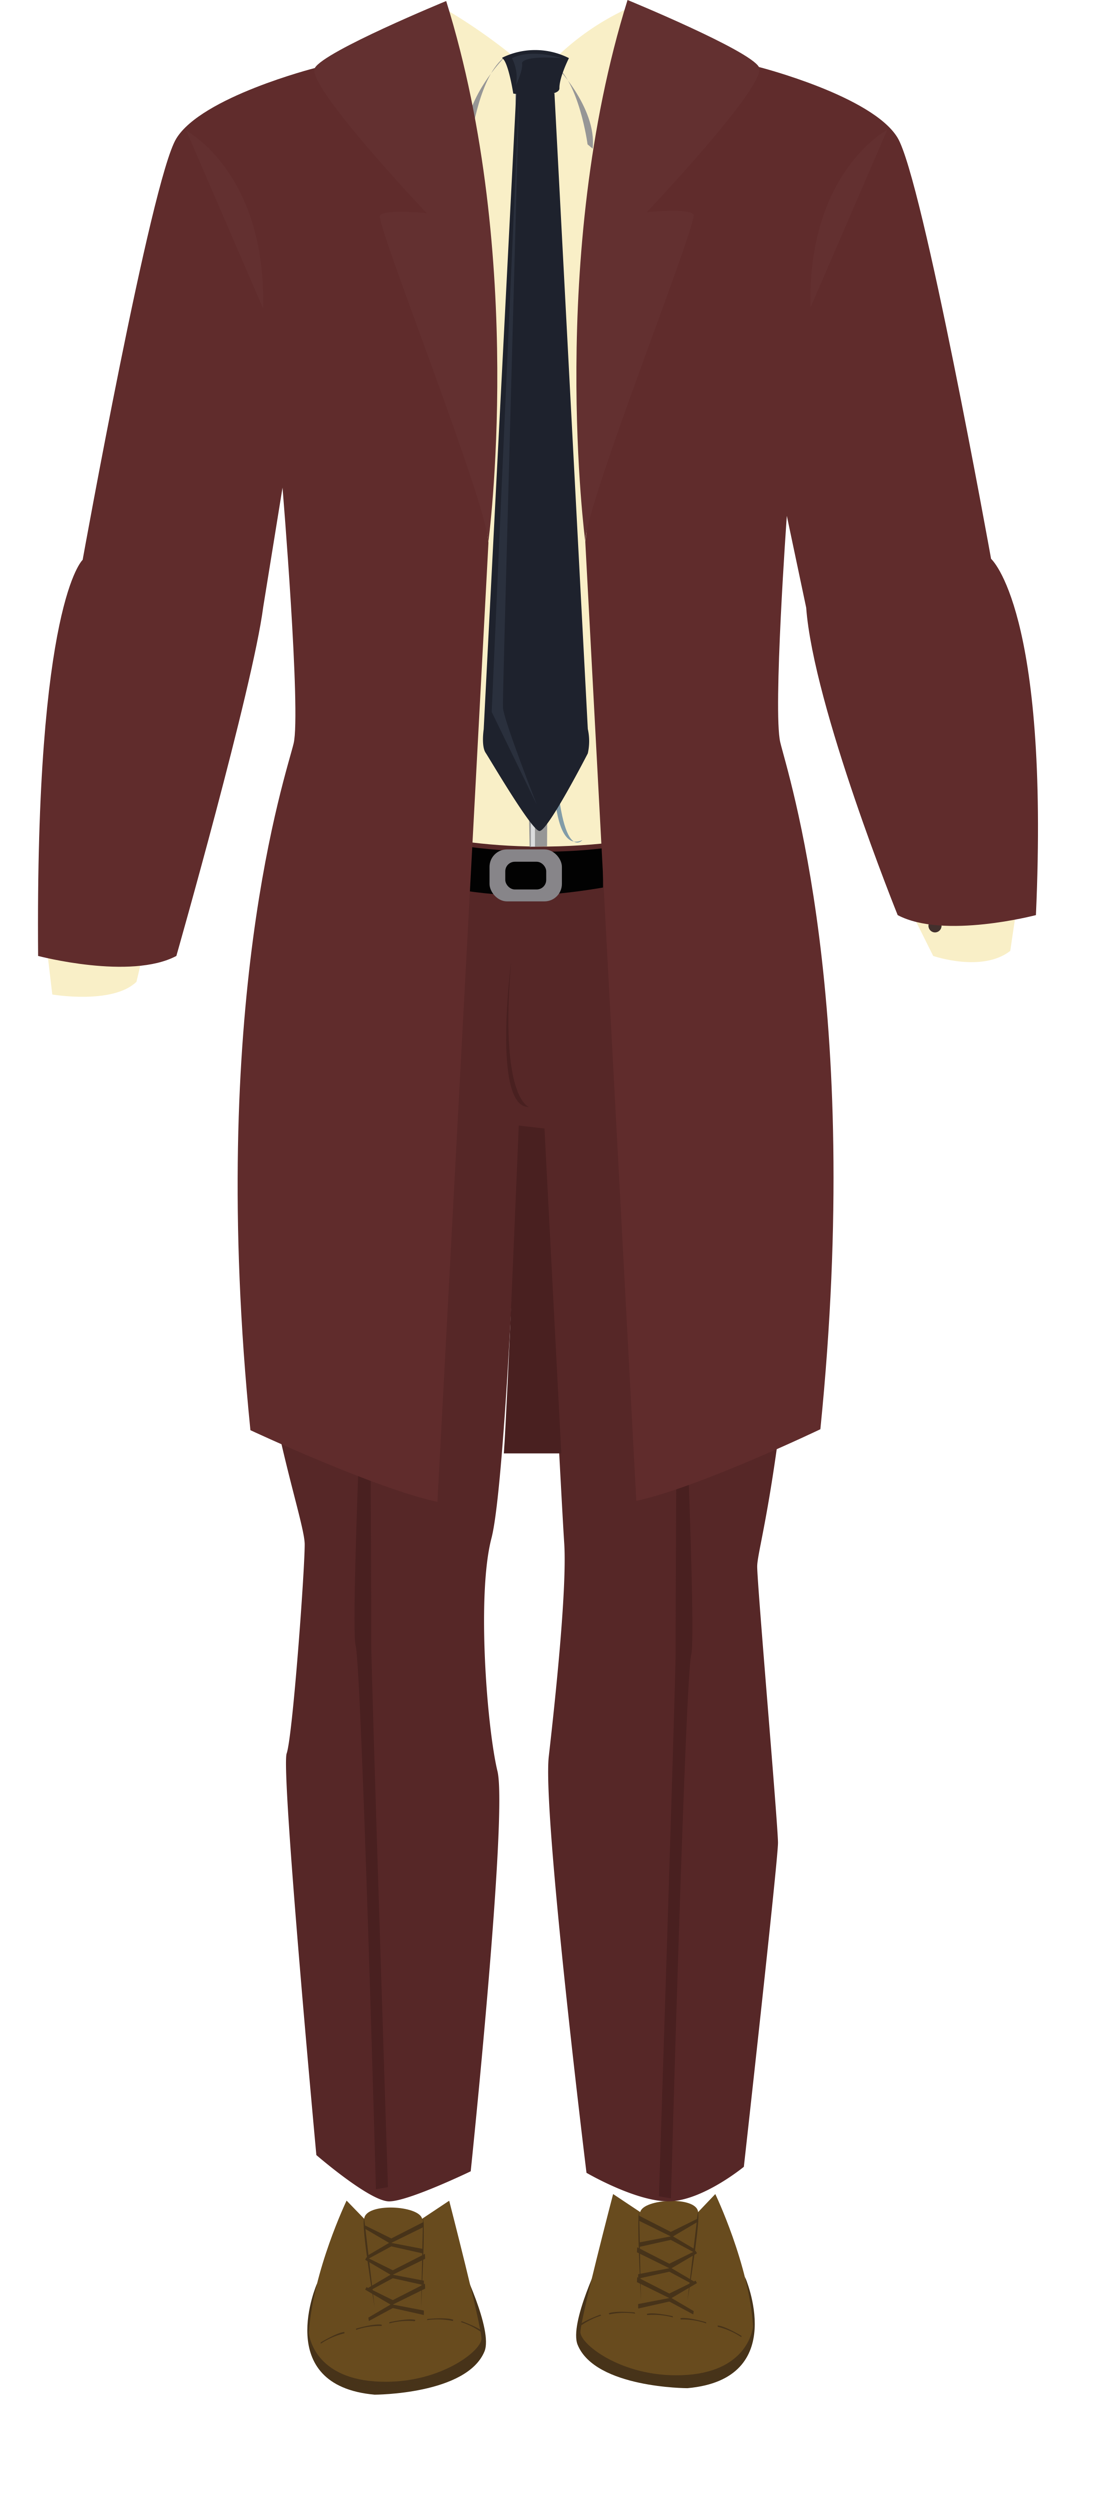 <svg xmlns="http://www.w3.org/2000/svg" viewBox="0 0 183 415.53"><defs><style>.cls-1{fill:none;}.cls-2{fill:#473319;}.cls-3{fill:#684b1e;}.cls-4{fill:#562727;}.cls-5{fill:#492020;}.cls-6{fill:#020202;}.cls-7{fill:#878589;}.cls-8{fill:#f9efc7;}.cls-9{fill:#969696;}.cls-10{fill:#dbdcdd;}.cls-11{fill:#666565;}.cls-12{fill:#543d3a;}.cls-13{fill:#42302d;}.cls-14{fill:#829ca8;}.cls-15{fill:#1e222d;}.cls-16{fill:#2a303d;}.cls-17{fill:#602c2c;}.cls-18{fill:#633030;}</style></defs><title>snfb2</title><g id="Layer_2" data-name="Layer 2"><g id="snfb2"><g id="snfb2-2" data-name="snfb2"><rect class="cls-1" y="0.53" width="183" height="415"/><g id="dressshoes"><g id="sbbshoes"><path class="cls-2" d="M52.76,379.52s-7.48,17,9.56,18.53c0,0,15.31,0,18.28-7.19,1.47-3.59-4-14.65-4-14.65s3.8,11.31,3,12.51-7.66,7.35-16.3,6.11S51.11,392,52.76,379.52"/><path class="cls-3" d="M57.66,365.79s-5.61,11.69-6.28,22c0,0,.57,7.3,10.94,8.05s17.78-5,17.78-7.1-5.37-22.93-5.37-22.93l-4.51,3c-.49-2.24-9.38-2.73-9.63,0Z"/><path class="cls-2" d="M53.35,389.37s2.71-1.66,3.95-1.74v.22a12.49,12.49,0,0,0-3.95,1.73Z"/><path class="cls-2" d="M59.24,387.07s3-.89,4.26-.65l0,.21a12.27,12.27,0,0,0-4.27.65Z"/><path class="cls-2" d="M64.8,386s3.1-.7,4.29-.38l-.07.21a12.34,12.34,0,0,0-4.29.38Z"/><path class="cls-2" d="M71.11,385.47s3.16-.33,4.31.13l-.09.2a12.46,12.46,0,0,0-4.31-.14Z"/><path class="cls-2" d="M76.82,385.84s3,1.05,3.84,2l-.16.13a12.53,12.53,0,0,0-3.85-2Z"/><path class="cls-2" d="M60.59,368.77l1.73,14.72S60,369.72,60.59,368.77Z"/><path class="cls-2" d="M70.05,383.62s.74-13.8.32-14.82l-.32,14.82"/><polyline class="cls-2" points="60.73 369.92 65.1 372.08 70.45 369.35 70.49 370.17 65.1 372.82 70.28 373.81 70.28 374.56 65.1 373.4 61.12 375.55 61.04 374.99 64.73 372.82 60.5 370.34 60.73 369.92"/><polyline class="cls-2" points="60.97 375.21 65.35 377.37 70.7 374.64 70.73 375.46 65.35 378.11 70.52 379.1 70.52 379.85 65.35 378.69 61.36 380.84 61.28 380.28 64.97 378.11 60.75 375.63 60.97 375.21"/><polyline class="cls-2" points="60.97 380.17 65.35 382.33 70.7 379.6 70.73 380.42 65.35 383.07 70.52 384.06 70.52 384.81 65.35 383.65 61.36 385.8 61.28 385.24 64.97 383.07 60.75 380.59 60.97 380.17"/></g><g id="sbbshoes-2" data-name="sbbshoes"><path class="cls-2" d="M123.93,378.44s7.48,17-9.56,18.53c0,0-15.31,0-18.27-7.2-1.48-3.59,4-14.64,4-14.64s-3.8,11.31-3,12.51,7.66,7.35,16.29,6.1,12.21-2.81,10.55-15.3"/><path class="cls-3" d="M119,364.7s5.62,11.7,6.28,22c0,0-.57,7.31-10.94,8.06s-17.77-5-17.78-7.1S102,364.7,102,364.7l4.51,3c.5-2.23,9.39-2.73,9.63,0Z"/><path class="cls-2" d="M123.35,388.28s-2.72-1.65-3.95-1.73v.21a12.36,12.36,0,0,1,3.95,1.74Z"/><path class="cls-2" d="M117.45,386s-3-.9-4.26-.66l.06.21a12.34,12.34,0,0,1,4.26.66Z"/><path class="cls-2" d="M111.9,385s-3.1-.7-4.3-.38l.07.2a12.51,12.51,0,0,1,4.3.39Z"/><path class="cls-2" d="M105.58,384.38s-3.16-.32-4.31.14l.1.19a12.3,12.3,0,0,1,4.31-.13Z"/><path class="cls-2" d="M99.88,384.75s-3,1.06-3.85,2l.17.14a12.56,12.56,0,0,1,3.84-2Z"/><path class="cls-2" d="M116.1,367.68l-1.73,14.73S116.66,368.64,116.1,367.68Z"/><path class="cls-2" d="M106.64,382.54s-.74-13.8-.31-14.82l.31,14.82"/><polyline class="cls-2" points="115.97 368.83 111.59 370.99 106.24 368.26 106.21 369.09 111.59 371.74 106.42 372.73 106.42 373.47 111.59 372.32 115.58 374.46 115.65 373.91 111.97 371.74 116.19 369.25 115.97 368.83"/><polyline class="cls-2" points="115.72 374.13 111.35 376.28 106 373.55 105.96 374.38 111.35 377.03 106.17 378.02 106.17 378.76 111.35 377.61 115.33 379.75 115.41 379.2 111.72 377.03 115.95 374.55 115.72 374.13"/><polyline class="cls-2" points="115.72 379.09 111.35 381.24 106 378.51 105.96 379.34 111.35 381.99 106.17 382.98 106.17 383.73 111.35 382.57 115.33 384.71 115.41 384.16 111.72 381.99 115.95 379.5 115.72 379.09"/></g></g><g id="snfbpants2"><g id="sbbpants"><path class="cls-4" d="M51.32,130.08s28.46,22.63,73.31,0a214.19,214.19,0,0,1,8.26,75.73c-3.22,41.2-6.92,51.62-6.92,54.6s3.46,42.93,3.46,45.91-5.68,53.85-5.68,53.85-6.34,5.22-11.82,5.71-14.36-4.71-14.36-4.71-7.35-59.81-6.27-69.24,3.06-28.05,2.56-35.49-3.62-68.75-3.62-68.75l-3.79-.49s-2.22,59.06-4.69,68.49-.74,31.52,1,38.72-4.45,66.51-4.45,66.51-10.37,5-13.58,5-12.1-7.7-12.1-7.7-5.93-64-4.94-66.76,3-30.28,3-34.74-8.4-26.31-8.89-55.1S46.55,134.8,51.32,130.08Z"/><path class="cls-5" d="M112.72,201.84S116,271.33,115,275s-3.38,90.42-3.38,90.42l-2-.34s2.82-87.1,2.78-90.41S112.72,201.84,112.72,201.84Z"/><path class="cls-5" d="M61.47,200.35s-3.3,69.49-2.31,73.13,3.38,90.42,3.38,90.42l2-.34s-2.82-87.1-2.78-90.41S61.47,200.35,61.47,200.35Z"/><path class="cls-6" d="M49.59,133.15s-2.67,4.11-2.2,7.5c0,0,23.67,8.1,39.29,8.19,16.24.08,40.83-8.16,40.83-8.16s.16-6.84-2-7.53C125.56,133.15,96.9,152.11,49.59,133.15Z"/><rect class="cls-7" x="81.44" y="141.19" width="12.04" height="8.64" rx="2.9" ry="2.9"/><rect class="cls-6" x="84.06" y="143.24" width="6.81" height="4.61" rx="1.59" ry="1.59"/></g><rect class="cls-4" x="71.8" y="139.86" width="2.43" height="8.97" rx="1.22" ry="1.22"/><rect class="cls-4" x="100.32" y="139.86" width="2.43" height="8.97" rx="1.22" ry="1.22"/><rect class="cls-4" x="119.13" y="134.71" width="2.43" height="8.97" rx="1.22" ry="1.22"/><rect class="cls-4" x="51.07" y="133.41" width="2.43" height="8.97" rx="1.22" ry="1.22"/><path class="cls-5" d="M106.46,157s6.67,11.75,22.6,9.27C129.06,166.27,113.37,171.72,106.46,157Z"/><path class="cls-5" d="M70.21,157.8s-6.36,11.75-21.57,9.27C48.64,167.07,63.61,172.52,70.21,157.8Z"/><path class="cls-5" d="M85.05,159.75S81.82,184.22,88,184C88,184,83.05,182.69,85.05,159.75Z"/></g><g id="snfbshirt2"><g id="shirt"><path class="cls-8" d="M69.64,5.82s-35,12.75-38.32,16.56S24.08,41.9,24.9,51.83c0,0-16.13,55-15.47,69.6l-.9,30.67L7,150.94l1.7,14.37s10.05,1.71,14-2.11l2.6-10.94-1.15-.16s14-26.92,14.16-30.67S48,73.51,48,73.51s3,17.86,2.8,21.84,1.81,32.76,1.81,32.76l-3.39,2.29S77,150.16,125.25,135l-1.72-7.43s1-26.8.16-34.42L130,76.81s8.07,48.81,14.82,62.05L153,151.43h-1.48l3.73,7.47s8.14,2.81,12.82-.84l1.42-9.6h-1s-1-38.55-2.64-43.52-10.2-47.32-13.17-52.28c0,0,2.31-26.14-10.37-33.42,0,0-28.67-8-35.74-12.54,0,0-3.38,4.7-17.71,6.36S69.64,5.82,69.64,5.82Z"/><g id="sbbshirt2"><path class="cls-9" d="M85.72,14.49l2.39,126.29s2.34-.11,2.9-.11l.8-126.36Z"/><path class="cls-10" d="M89.25,15.17s-.94-1-.94,2V140.72H89S88.92,17.12,89.25,15.17Z"/><ellipse class="cls-11" cx="88.31" cy="36.54" rx="1.59" ry="1.6"/><path class="cls-12" d="M88.74,35.31s-1.44-.14-1.66.87a1.4,1.4,0,0,0,1.23,1.7S85.84,36.18,88.74,35.31Z"/><circle class="cls-12" cx="88.31" cy="36.64" r="0.37"/><ellipse class="cls-11" cx="88.63" cy="24.8" rx="1.59" ry="1.6"/><path class="cls-12" d="M89.06,23.57s-1.45-.13-1.67.87a1.41,1.41,0,0,0,1.24,1.71S86.16,24.44,89.06,23.57Z"/><circle class="cls-12" cx="88.63" cy="24.91" r="0.37"/><ellipse class="cls-11" cx="88.48" cy="49.88" rx="1.59" ry="1.6"/><path class="cls-12" d="M88.91,48.65s-1.45-.14-1.67.87a1.41,1.41,0,0,0,1.24,1.7S86,49.52,88.91,48.65Z"/><circle class="cls-12" cx="88.48" cy="49.98" r="0.37"/><ellipse class="cls-11" cx="88.77" cy="65.59" rx="1.59" ry="1.6"/><path class="cls-12" d="M89.2,64.36s-1.45-.14-1.67.87a1.41,1.41,0,0,0,1.24,1.7S86.3,65.23,89.2,64.36Z"/><circle class="cls-12" cx="88.77" cy="65.69" r="0.37"/><ellipse class="cls-11" cx="88.93" cy="78.93" rx="1.59" ry="1.6"/><path class="cls-12" d="M89.37,77.7s-1.45-.14-1.67.87a1.4,1.4,0,0,0,1.23,1.7S86.46,78.57,89.37,77.7Z"/><circle class="cls-12" cx="88.93" cy="79.03" r="0.37"/><ellipse class="cls-11" cx="88.89" cy="92.27" rx="1.59" ry="1.6"/><path class="cls-12" d="M89.32,91s-1.44-.14-1.67.87a1.41,1.41,0,0,0,1.24,1.7S86.42,91.91,89.32,91Z"/><circle class="cls-12" cx="88.89" cy="92.37" r="0.37"/><ellipse class="cls-11" cx="89.06" cy="105.61" rx="1.59" ry="1.6"/><path class="cls-12" d="M89.49,104.38s-1.45-.14-1.67.87a1.41,1.41,0,0,0,1.24,1.7S86.59,105.25,89.49,104.38Z"/><circle class="cls-12" cx="89.06" cy="105.71" r="0.37"/><ellipse class="cls-11" cx="89.24" cy="116.25" rx="1.59" ry="1.6"/><path class="cls-12" d="M89.67,115s-1.45-.13-1.67.87a1.41,1.41,0,0,0,1.24,1.71S86.77,115.89,89.67,115Z"/><circle class="cls-12" cx="89.24" cy="116.35" r="0.37"/><ellipse class="cls-11" cx="89.41" cy="129.59" rx="1.59" ry="1.6"/><path class="cls-12" d="M89.84,128.36s-1.45-.13-1.67.87a1.41,1.41,0,0,0,1.24,1.71S86.93,129.23,89.84,128.36Z"/><circle class="cls-12" cx="89.41" cy="129.69" r="0.37"/><ellipse class="cls-13" cx="22.23" cy="154.1" rx="1.09" ry="1.1"/><ellipse class="cls-13" cx="155.55" cy="153.89" rx="1.09" ry="1.1"/><path class="cls-14" d="M92.21,120.35s-1.66,22.26,4.68,19.29C96.89,139.64,92.71,144.58,92.21,120.35Z"/></g></g><path class="cls-8" d="M72.88.81s-4.07,9-12.15,11.38c0,0,13.9,9.31,19.08,11.38l6.7-13.3A94.71,94.71,0,0,0,72.88.81Z"/><path class="cls-9" d="M84.05,9.41s-7.22,7.19-6.48,14.16l.84-.7S79.79,12.43,84.05,9.41Z"/><path class="cls-8" d="M104.92,1.18s3.19,9.93,7.83,11.91c0,0-11.21,9.55-16.4,11.62L91.18,10.92A42.75,42.75,0,0,1,104.92,1.18Z"/><path class="cls-9" d="M92.11,10.56s7.23,7.19,6.49,14.15L97.75,24S96.37,13.57,92.11,10.56Z"/><path class="cls-15" d="M83.57,9.58a12.45,12.45,0,0,1,11.08.08s-1.62,3.2-1.58,5-7.68.9-7.68.9-.81-5.26-1.82-5.87A.08.08,0,0,1,83.57,9.58Z"/><path class="cls-15" d="M85.88,15.59,80.47,121.22s-.43,2.79.32,3.91,7.59,12.84,8.94,13,8.06-12.9,8.06-12.9a9.33,9.33,0,0,0,0-4.06L92.24,15.49Z"/><path class="cls-16" d="M93.41,9.67s-4.88-1.65-8.24,0a7.06,7.06,0,0,1,.68,4.47s1.21-2.55,1-3.65C86.85,10.49,86.74,9.19,93.41,9.67Z"/><path class="cls-16" d="M86.35,15.72,81.8,118.34l7.5,15.41s-5.59-14.27-5.62-16.13S83.65,115.73,86.35,15.72Z"/><path class="cls-17" d="M52.37,11.31s-18.86,4.8-23.06,11.75-15.56,70-15.56,70-7.9,7.1-7.41,65.84c0,0,15.38,4.05,23,0,0,0,12.72-44.59,14.45-58L47,81.06s3.09,37.3,1.85,42.51S34.5,166.75,41.66,237.73c0,0,20.72,9.68,31.11,11.92L81.26,90.21l-9.83-78.9Z"/><path class="cls-18" d="M74.23.17S53.94,8.5,52.37,11.31,71,35.45,71,35.45s-6.93-.76-7.78.37,18.08,48.34,18,54.39C81.26,90.21,87.54,42.8,74.23.17Z"/><path class="cls-18" d="M31,21.73s13.33,7,12.77,29.55"/><path class="cls-17" d="M126.26,11.14s18.86,4.8,23.06,11.75,15.56,70,15.56,70,9.73,8.53,7.46,59.22c0,0-15.38,4.05-23,0,0,0-14-34.64-15.22-51.1L130.9,85.75s-2.33,32.44-1.09,37.65,13.83,43.19,6.67,114.17c0,0-20.23,9.68-30.62,11.91L97.37,90.05l9.83-78.91Z"/><path class="cls-18" d="M104.4,0s20.29,8.33,21.86,11.14-18.67,24.14-18.67,24.14,6.93-.76,7.78.38S97.29,84,97.37,90.05C97.37,90.05,91.09,42.63,104.4,0Z"/><path class="cls-18" d="M147.61,21.57s-13.33,7-12.77,29.54"/><path class="cls-5" d="M83.82,241.59h9.56l-2.8-54-4.28-.5S84.41,233.68,83.82,241.59Z"/></g></g></g></g></svg>